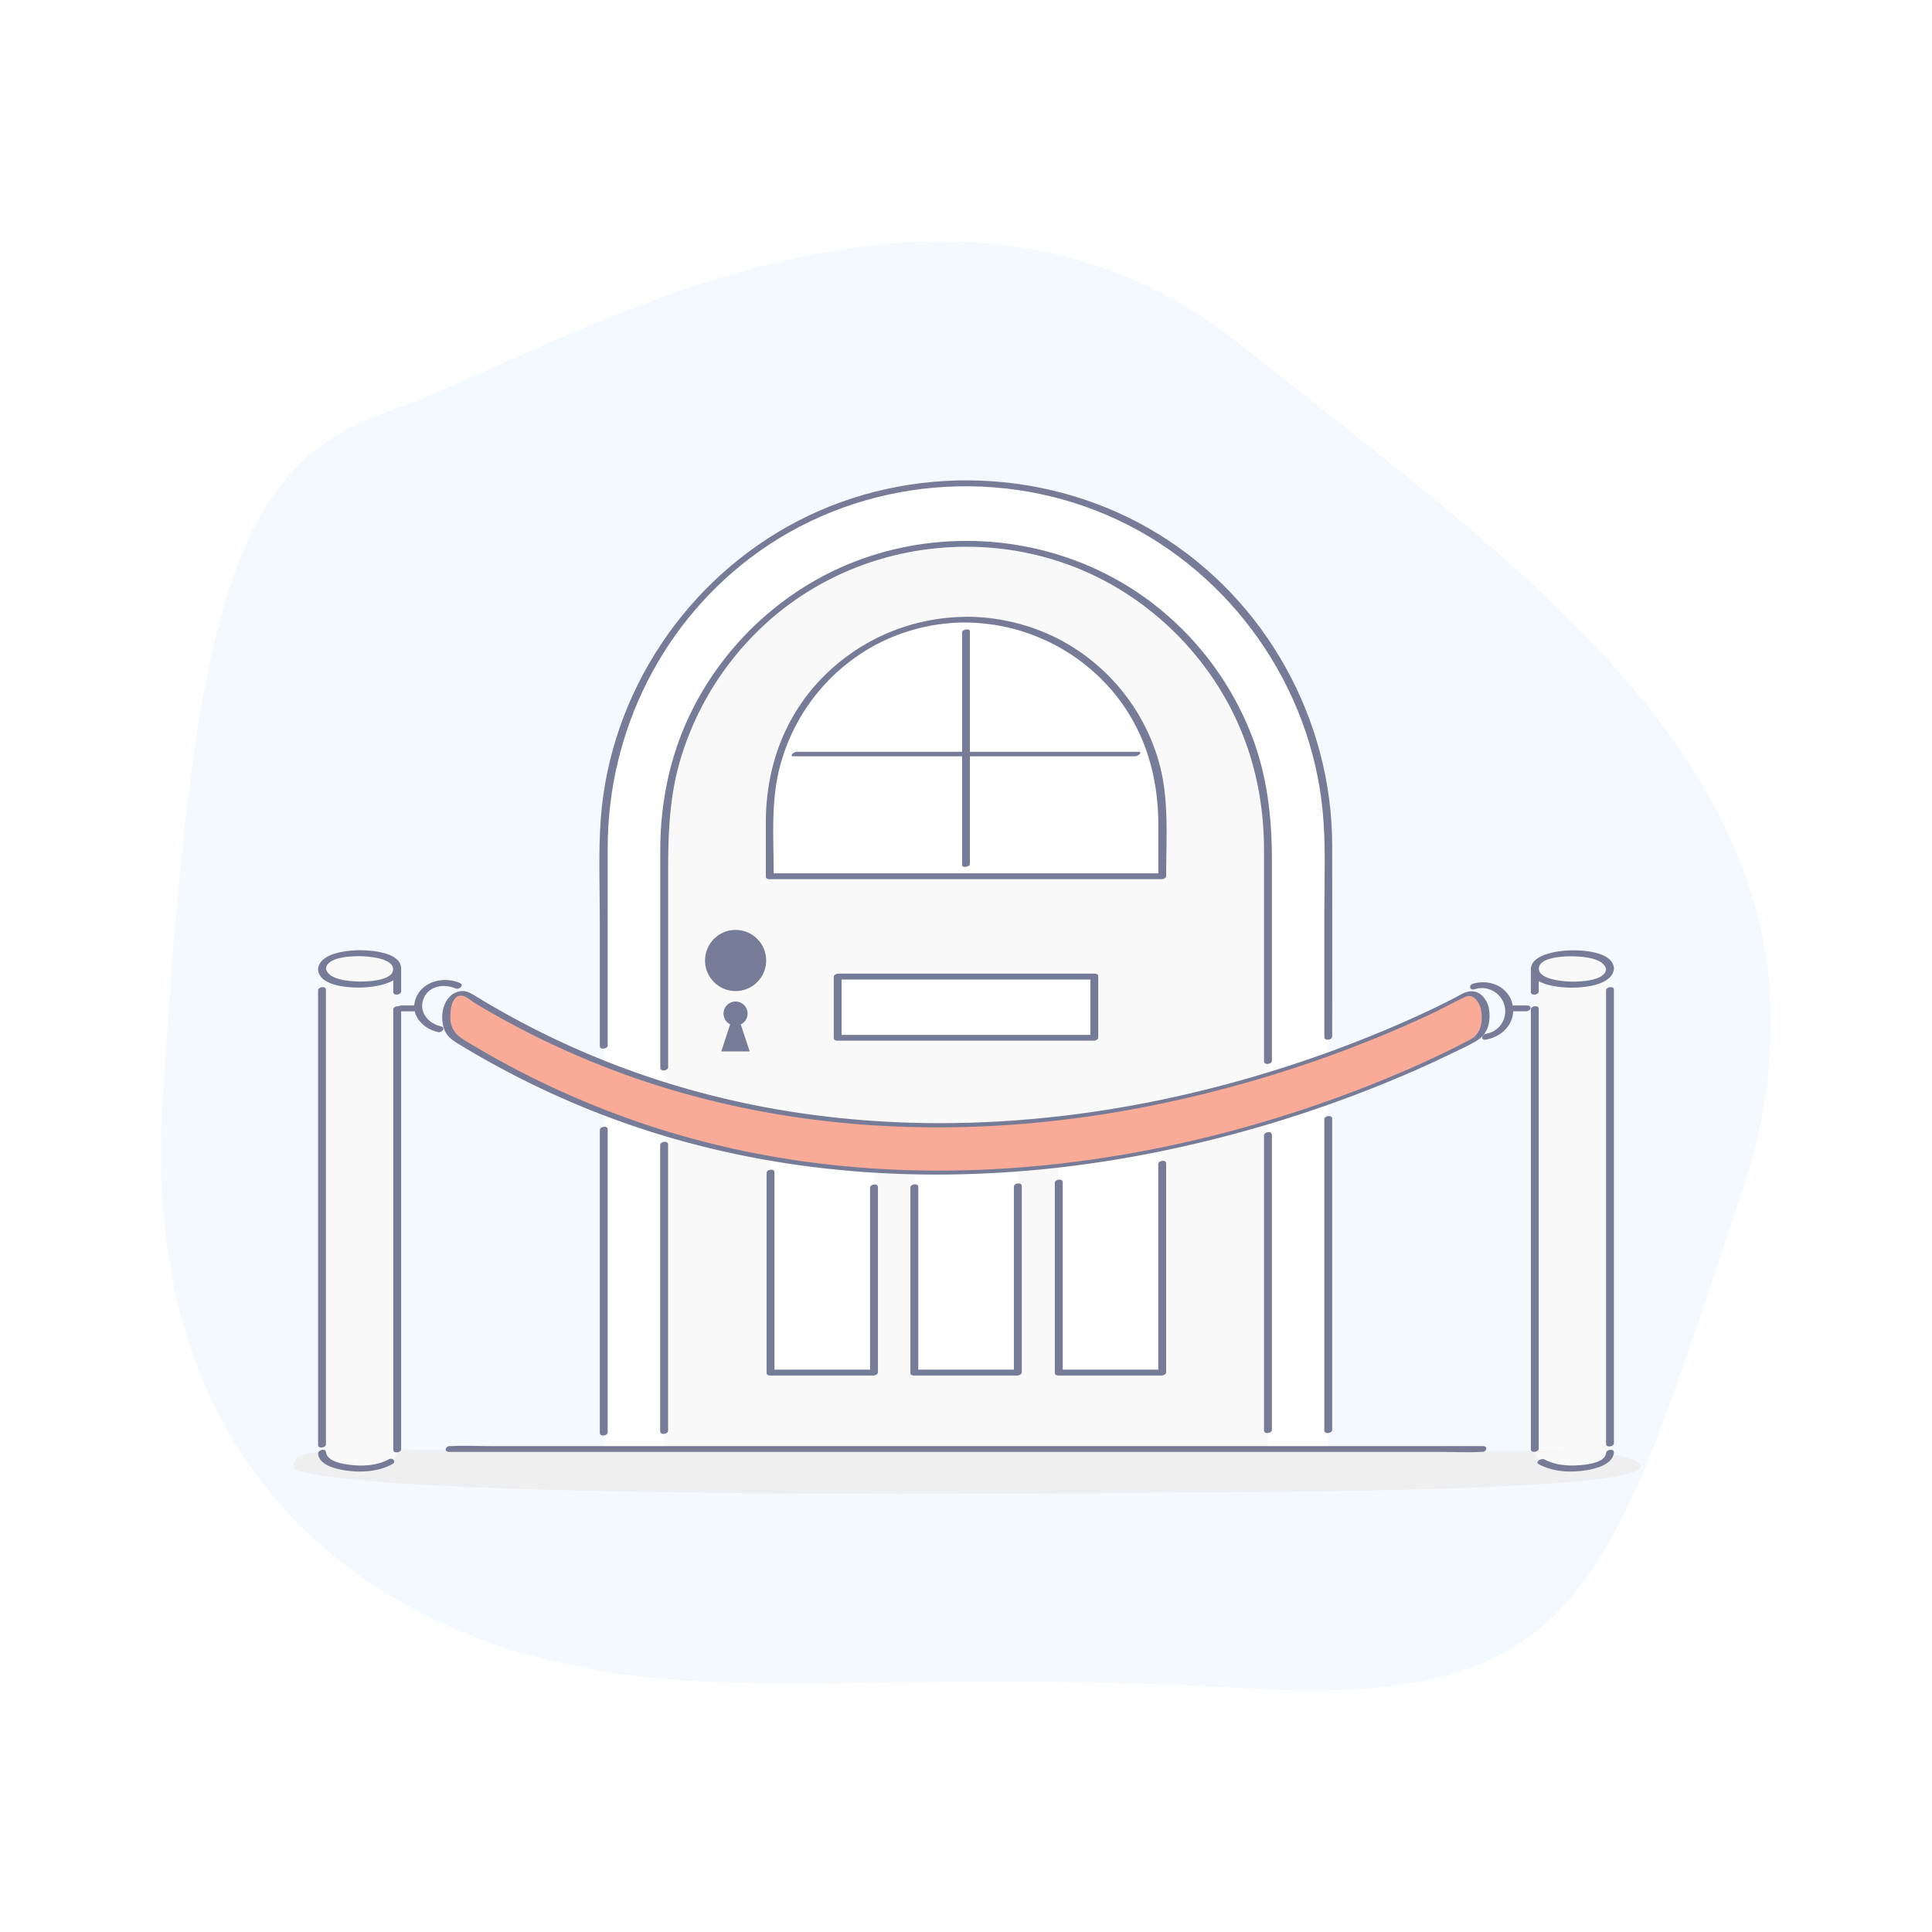 <svg xmlns="http://www.w3.org/2000/svg" viewBox="0 0 1200 1200"><defs><style>.cls-1{fill:#fff;}.cls-2{fill:#f4f8ff;}.cls-3{fill:#efefef;}.cls-4{fill:#767c97;}.cls-5{fill:#f9f9f9;}.cls-6{fill:#f9ab98;}</style></defs><title>vip-access</title><g id="Calque_2" data-name="Calque 2"><g id="_ÎÓÈ_1_1_" data-name="—ÎÓÈ_1_1_"><rect class="cls-1" width="1200" height="1200"/><path class="cls-2" d="M357.89,1034.74C336.71,1030.16,82.25,988.9,101,684.56S143.23,288.69,242.16,255.2,581.57,63.27,770.28,213.93s392.34,285.78,311.53,526.34-94,320.81-304.87,308.53S458.6,1056.53,357.89,1034.74Z"/></g><g id="_ÎÓÈ_2" data-name="—ÎÓÈ_2"><path class="cls-3" d="M196.46,915.9c-13.27-2.48-16-2.24-13.12-9,4.66-10.76,67.66-4,322.49-6.47,116.88-1.12,344.79,0,344.79,0,44.54,2.29,144.8-2.14,163.51,6.05,49.09,21.53-268.22,20.26-319.71,20.79C608.59,928.15,272.27,930,196.46,915.9Z"/><path class="cls-1" d="M600,300h0c-124.26,0-225,100.74-225,225V900H825V525C825,400.74,724.26,300,600,300Z"/><path class="cls-4" d="M827.45,888.12V694.82c0-2.55-4.9-1.86-4.9.36V888.47c0,2.56,4.9,1.86,4.9-.35Z"/><path class="cls-4" d="M372.55,701.81V890c0,2.56,4.9,1.87,4.9-.35V701.46c0-2.56-4.9-1.86-4.9.35Z"/><path class="cls-4" d="M827.45,643.82c0-39.65.1-79.3,0-119-.2-78-41.05-151.79-107.52-192.85-67.29-41.56-153.92-44.79-224.17-8.48C426.29,359.44,379,430.32,373.17,508.38c-1.54,20.79-.62,41.92-.62,62.74v78.57c0,2.56,4.9,1.86,4.9-.35q0-61.26,0-122.53c0-72.81,34.42-141.93,94-184.26,64.73-46,151.46-53.33,223.18-19.43C765.2,356.47,814.15,426.39,821.56,504c2,21,1,42.4,1,63.43v76.73c0,2.55,4.9,1.86,4.9-.36Z"/><path class="cls-5" d="M600,337.5h0c-103.55,0-187.5,83.95-187.5,187.5V900h375V525C787.5,421.45,703.55,337.5,600,337.5Z"/><path class="cls-4" d="M790,658.83V534.38c0-26.35-2.81-52-12.29-76.84a190.36,190.36,0,0,0-65.07-85.27c-60.76-44.54-144.94-48.42-209.62-9.84a191.7,191.7,0,0,0-73.05,78.47c-13.67,27.29-19.87,57.1-19.87,87.52V663.24c0,2.55,4.9,1.86,4.9-.35V540.74c0-22.86.81-45.28,7.18-67.49a186.26,186.26,0,0,1,59.46-91.18c58.31-48.64,143-56.33,209.1-18.77a188,188,0,0,1,73.67,76.6c14.19,27.38,20.69,57.56,20.69,88.28v131c0,2.55,4.9,1.86,4.9-.35Z"/><path class="cls-4" d="M790,888.12V704.83c0-2.56-4.9-1.87-4.9.35V888.47c0,2.55,4.9,1.86,4.9-.35Z"/><path class="cls-4" d="M410.05,711.18V889c0,2.56,4.9,1.87,4.9-.35V710.83c0-2.56-4.9-1.87-4.9.35Z"/><path class="cls-1" d="M600,384.94h0A121.88,121.88,0,0,0,478.12,506.82v37.5H721.88v-37.5A121.88,121.88,0,0,0,600,384.94Z"/><path class="cls-4" d="M600.21,383.14a125.79,125.79,0,0,0-92.48,41c-21.72,23.91-32.05,54.45-32.05,86.47v33.85c0,1.26,1.16,1.62,2.24,1.62H721.67c1,0,2.65-.82,2.65-2,0-22.75,1.84-46.42-3.92-68.63a124.33,124.33,0,0,0-63.59-78.92,126.1,126.1,0,0,0-56.6-13.45c-2.78,0-3.69,3.58-.42,3.6a120.69,120.69,0,0,1,91.68,43.18c19.72,23.68,28,52.33,28,82.75v31.82l2.65-2H478.33l2.24,1.62c0-21-1.69-42.92,2.8-63.56a120.39,120.39,0,0,1,60.41-79.9,119.06,119.06,0,0,1,56-13.94C602.57,386.74,603.48,383.14,600.21,383.14Z"/><rect class="cls-1" x="520.31" y="606.58" width="159.37" height="37.97"/><path class="cls-4" d="M682.14,644.37v-38c0-1.26-1.17-1.62-2.25-1.62H520.52c-1,0-2.66.83-2.66,2v38c0,1.26,1.17,1.63,2.25,1.63H679.48c2.78,0,3.69-3.6.41-3.6H520.52l2.24,1.62v-38l-2.65,2H679.48l-2.24-1.62v38C677.24,647.28,682.14,646.59,682.14,644.37Z"/><rect class="cls-1" x="567.91" y="715" width="64.26" height="137.56"/><rect class="cls-1" x="478.59" y="715" width="64.26" height="137.56"/><rect class="cls-1" x="657.62" y="715" width="64.26" height="137.56"/><path class="cls-4" d="M565.46,737.56V852.73c0,1.26,1.16,1.63,2.24,1.63H632c1,0,2.65-.83,2.65-2V736.67c0-2.56-4.9-1.87-4.9.35V852.73l2.66-2H568.11l2.24,1.62V737.21c0-2.56-4.89-1.86-4.89.35Z"/><path class="cls-4" d="M476.14,728.49V852.73c0,1.26,1.17,1.63,2.25,1.63h64.25c1,0,2.66-.83,2.66-2V737.31c0-2.56-4.9-1.86-4.9.35V852.73l2.66-2H478.8l2.24,1.62V728.14c0-2.56-4.9-1.86-4.9.35Z"/><path class="cls-4" d="M655.17,734.66V852.73c0,1.26,1.17,1.63,2.24,1.63h64.26c1,0,2.65-.83,2.65-2V722.61c0-2.56-4.89-1.86-4.89.35V852.73l2.65-2H657.82l2.25,1.62V734.31c0-2.56-4.9-1.86-4.9.35Z"/><circle class="cls-4" cx="456.89" cy="596.58" r="18.99"/><path class="cls-4" d="M465.65,653.06l-5.55-16.77a7.48,7.48,0,1,0-6.59-.06L448,653.06Z"/><path class="cls-4" d="M602.42,536.71V392.09c0-2.07-4.84-1.08-4.84.58V537.29c0,2.07,4.84,1.08,4.84-.58Z"/><path class="cls-4" d="M493.07,469.77h212c1.89,0,5.11-2.84,1.86-2.84h-212c-1.89,0-5.11,2.84-1.86,2.84Z"/><path class="cls-4" d="M278.86,901.8H894.6c8.3,0,16.75.47,25,0,.36,0,.72,0,1.08,0,2.78,0,3.69-3.6.42-3.6H305.4c-8.3,0-16.75-.47-25,0-.36,0-.72,0-1.08,0-2.78,0-3.69,3.6-.42,3.6Z"/><rect class="cls-5" x="200" y="601.58" width="46.72" height="300.51"/><path class="cls-5" d="M200,901.84c0,5.37,10.46,9.73,23.36,9.73s23.36-4.36,23.36-9.73Z"/><path class="cls-4" d="M197.56,615.06V897.52c0,2.5,4.88,1.76,4.88-.38V614.68c0-2.49-4.88-1.75-4.88.38Z"/><path class="cls-4" d="M249.16,615.82V601.38c0-1.24-1.17-1.55-2.22-1.55H200.22c-2.74,0-3.72,3.49-.44,3.49H246.5c-.74-.52-1.48-1-2.23-1.55V616.2c0,2.5,4.89,1.75,4.89-.38Z"/><path class="cls-4" d="M249.16,900.14V626.56c0-2.5-4.89-1.76-4.89.38V900.52c0,2.5,4.89,1.76,4.89-.38Z"/><path class="cls-4" d="M197.59,903c.66,7.2,11.47,9.5,17.08,10.34,9.47,1.42,20.4.8,28.93-3.91,2.87-1.58.29-4.36-2.18-3-6.95,3.84-15.7,4.37-23.45,3.48-4.66-.54-15-2-15.55-8.2-.22-2.31-5.06-1.12-4.83,1.29Z"/><ellipse class="cls-5" cx="223.36" cy="601.83" rx="23.36" ry="9.73"/><path class="cls-4" d="M197.59,602.47c.95,10.35,20.25,11.15,27.4,10.9,6.5-.22,24.4-2.16,24.16-12-.24-10-19-11.18-25.6-11.17-7.4,0-25.05,1.5-26,11.74-.24,2.57,4.69,2,4.9-.33.67-7.22,15.67-7.73,20.72-7.72,4.56,0,21.52,1,21,8.42-.5,7.23-17.4,7.46-22.12,7.31-5.34-.18-19-1.13-19.64-8.49C202.2,598.87,197.36,600.06,197.59,602.47Z"/><path class="cls-4" d="M285.75,610.62c-9.51-4.27-22.6-1.56-27.16,8.63-4.7,10.46,3.7,19.72,13.63,21.83,2.44.52,4.84-2.94,1.64-3.62-7.37-1.56-13.47-8.25-11.17-16.1,2.58-8.79,12.76-10.78,20.29-7.4,2.1.94,5.59-2.08,2.77-3.34Z"/><path class="cls-4" d="M257.23,624.52h-8.1c-1.06,0-2.54.82-2.66,2s1.28,1.63,2.25,1.63h8.1c1.06,0,2.54-.82,2.65-2s-1.27-1.63-2.24-1.63Z"/><rect class="cls-5" x="953.28" y="601.58" width="46.72" height="299.99"/><path class="cls-5" d="M1000,901.84c0,5.37-10.46,9.73-23.36,9.73s-23.36-4.36-23.36-9.73Z"/><path class="cls-4" d="M997.56,615.06v281.8c0,2.49,4.88,1.75,4.88-.38V614.68c0-2.49-4.88-1.75-4.88.38Z"/><path class="cls-4" d="M955.73,615.82V601.38l-2.67,1.94h46.72c2.74,0,3.72-3.49.44-3.49H953.5c-.93,0-2.66.81-2.66,1.94V616.2c0,2.5,4.89,1.75,4.89-.38Z"/><path class="cls-4" d="M955.73,899.81V626.53c0-2.5-4.89-1.76-4.89.38V900.19c0,2.5,4.89,1.76,4.89-.38Z"/><path class="cls-4" d="M997.55,902.52c-.56,6-11.92,7.19-16.23,7.54-7.27.59-15.48,0-22-3.57-1.93-1.06-6.11,1.54-3.7,2.87,8.84,4.89,20,5.46,29.83,3.82,5.88-1,16.3-3.58,17-11,.24-2.56-4.69-2-4.9.33Z"/><ellipse class="cls-5" cx="976.64" cy="601.83" rx="23.36" ry="9.73"/><path class="cls-4" d="M997.55,602c-.67,7.22-15.67,7.74-20.72,7.72-4.56,0-21.52-1-21-8.42.5-7.22,17.4-7.46,22.12-7.3,5.34.17,19,1.13,19.64,8.48.22,2.31,5.06,1.13,4.83-1.29-.95-10.34-20.25-11.15-27.4-10.9-6.5.22-24.4,2.16-24.16,12,.24,10,19,11.18,25.6,11.17,7.4,0,25-1.5,26-11.74C1002.69,599.1,997.76,599.7,997.55,602Z"/><path class="cls-4" d="M915.86,614.44a14.57,14.57,0,0,1,18.47,9.63,14.1,14.1,0,0,1-11.23,18c-2.68.43-3.66,4.17-.4,3.66,10.46-1.66,19.11-10.57,16.77-21.72s-14.31-16.11-24.53-13c-3,.89-2.07,4.33.92,3.43Z"/><path class="cls-4" d="M939.9,628.13H948c1.06,0,2.54-.82,2.65-2s-1.27-1.63-2.24-1.63h-8.1c-1.07,0-2.54.82-2.66,2s1.27,1.63,2.25,1.63Z"/><path class="cls-6" d="M922.31,626.43c-1.84-7.6-7.35-11.48-12.31-8.68-.82.46-82.76,46.16-199.77,68.77A677.69,677.69,0,0,1,597.61,698.8c-92.91,2.17-202-15.56-307.32-80.88-4.9-3-10.49.57-12.48,8.07s.37,16,5.27,19.09a550.48,550.48,0,0,0,226.71,79.18,606.74,606.74,0,0,0,72,4.23q7.86,0,15.77-.2a697.62,697.62,0,0,0,115.56-12.78c119.05-23.1,202.65-69.79,203.48-70.26C921.6,642.45,924.14,634,922.31,626.43Z"/><path class="cls-4" d="M924.72,625.78c-2.24-7.94-8.36-12.53-16.22-8.66-1.4.68-2.75,1.48-4.12,2.21-9.51,5-19.22,9.57-29,13.95a761.58,761.58,0,0,1-126.07,43.39C645.94,702.52,536.15,706.1,432.86,678a529.36,529.36,0,0,1-79.17-28.44q-19.51-8.82-38.26-19.2-9.66-5.34-19.07-11.07c-4.11-2.5-7.43-4.81-12.31-3.17-8.76,2.93-10.94,14.48-8.4,22.38,1.5,4.7,4.45,7,8.5,9.52q9.77,6,19.76,11.54a549.5,549.5,0,0,0,74.46,34.46c108.48,40.63,227.08,44.35,340,21.6A789.08,789.08,0,0,0,859,673.26c14.15-5.74,28.15-11.88,41.88-18.56,5.68-2.76,11.67-5.37,17-8.72,6.82-4.24,8.27-12.79,6.77-20.2-.31-1.54-5.16-.36-4.83,1.3,1.34,6.61.38,14.43-5.85,18.14-2.21,1.31-4.56,2.43-6.85,3.6C896.63,654.22,885.85,659.2,875,664a780.73,780.73,0,0,1-122.67,41.67C642.66,733,525.84,736.16,417,703.5a547.08,547.08,0,0,1-73.32-27.87q-17.46-8.11-34.32-17.43-8.47-4.68-16.76-9.65c-5.6-3.35-10.8-5.92-12.46-12.69-1-4.3-.78-18.84,7.28-17.34,2.39.45,5.46,3.28,7.61,4.57q5.34,3.21,10.77,6.3,18.31,10.43,37.41,19.39a530.16,530.16,0,0,0,73.08,27.88c94.51,28.27,195.52,29.87,292.06,11.42a776.4,776.4,0,0,0,136.47-39.42q22-8.58,43.45-18.6c7.26-3.41,14.29-7.33,21.55-10.74,5.36-2.51,8.7,2.72,10.12,7.76C920.33,628.65,925.16,627.35,924.72,625.78Z"/></g></g></svg>